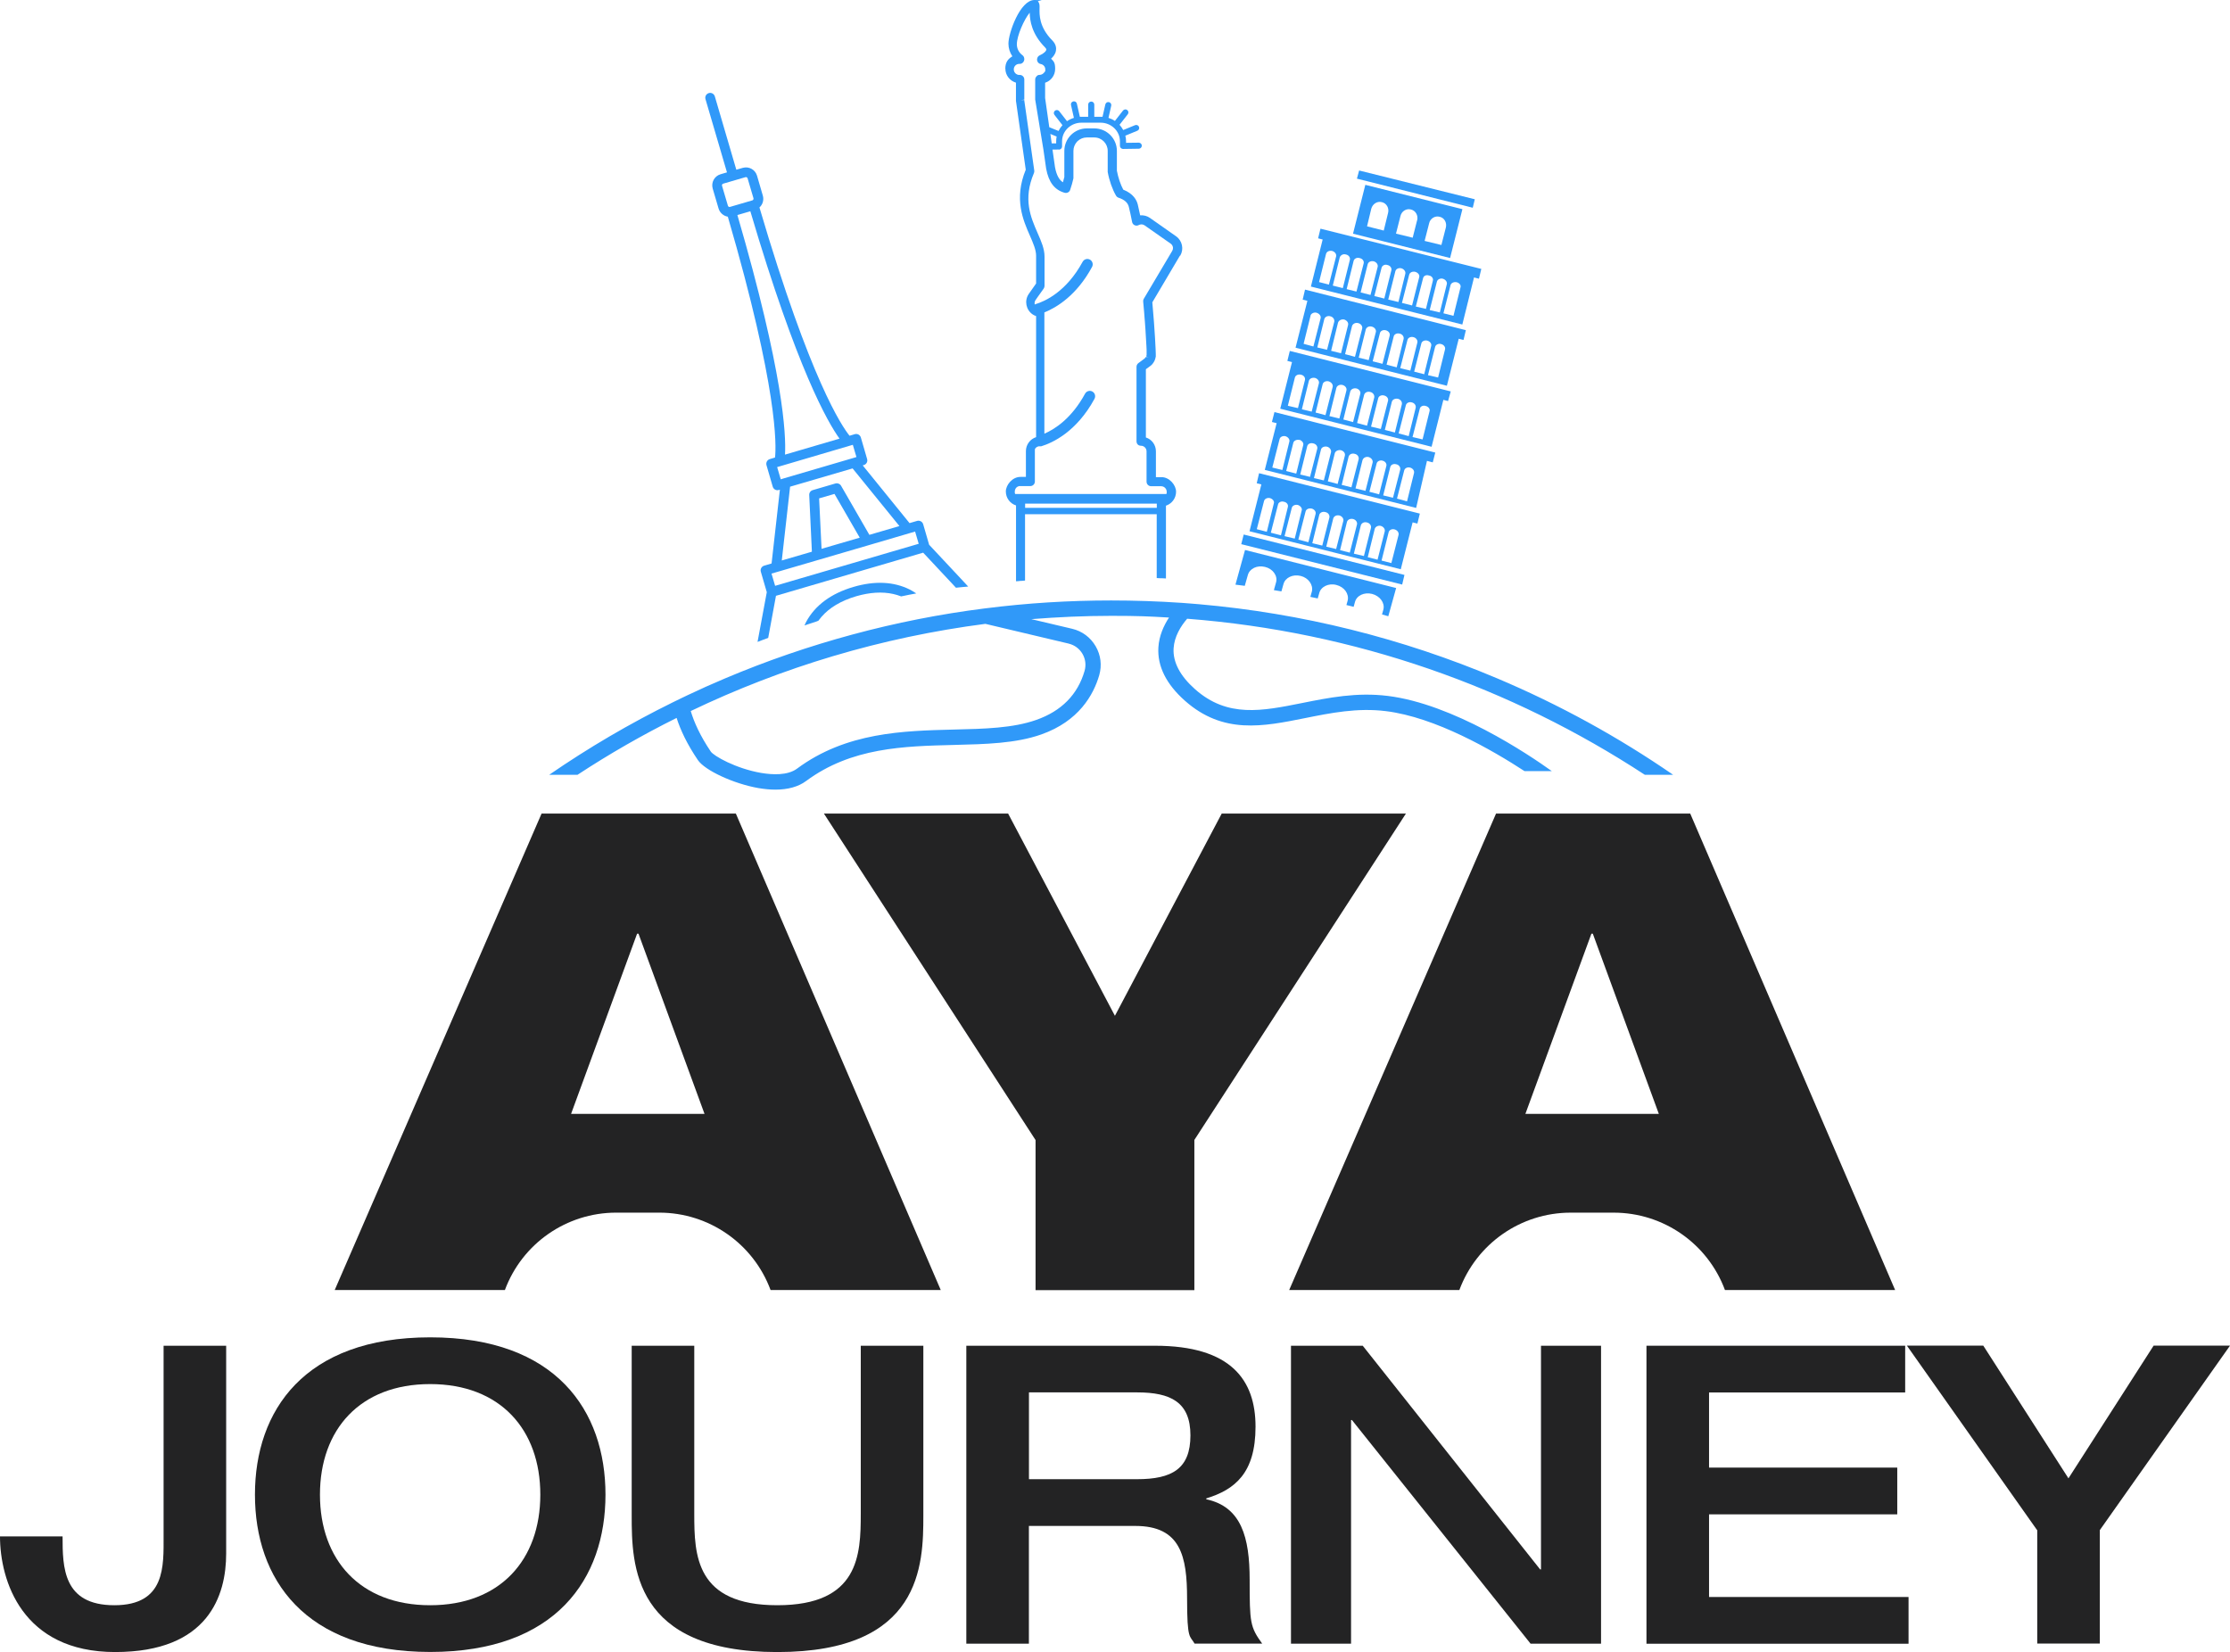 <?xml version="1.0" encoding="UTF-8"?>
<svg id="katman_2" xmlns="http://www.w3.org/2000/svg" viewBox="0 0 2041.6 1512.46">
  <defs>
    <style>
      .cls-1 {
        fill: #232324;
      }

      .cls-2 {
        fill: #3099f9;
      }
    </style>
  </defs>
  <g id="katman_2-2" data-name="katman_2">
    <g>
      <path class="cls-1" d="M495.83,744.81l-189.4,436.23h155.8c15.8-42.58,56.43-70.86,101.88-70.86h39.49c45.45,0,86.08,28.29,101.88,70.86h155.8l-187.6-436.23h-177.84ZM522.82,1019.79l60.45-164.99h1.29l60.45,164.99h-122.2Z"/>
      <polygon class="cls-1" points="1093.46 1181.12 1093.46 1043.63 1287.16 744.81 1118.51 744.81 1020.73 929.98 922.94 744.81 754.29 744.81 948 1043.63 948.07 1043.63 948.07 1181.12 1093.46 1181.12"/>
      <path class="cls-1" d="M1579.23,1181.05h155.8l-187.6-436.23h-177.77l-189.4,436.23h155.8c15.8-42.58,56.43-70.86,101.88-70.86h39.42c45.45,0,86.08,28.29,101.88,70.86ZM1396.51,1019.79l60.45-164.99h1.29l60.45,164.99h-122.2Z"/>
      <path class="cls-1" d="M149.77,1406.2c0,27.5,1.94,63.4-45.09,63.4s-47.39-34.75-47.39-63.04H0c0,40.13,19.96,105.9,105.47,105.9s101.59-51.98,101.59-90.18v-190.26h-57.29v174.18h0Z"/>
      <path class="cls-1" d="M393.87,1224.34c-115.38,0-160.46,67.2-160.46,144.02s45.09,144.02,160.46,144.02,160.46-67.27,160.46-144.02-45.09-144.02-160.46-144.02h0ZM393.8,1469.6c-64.19,0-100.87-41.64-100.87-101.23s36.69-101.23,100.87-101.23,100.87,41.64,100.87,101.23-36.69,101.23-100.87,101.23Z"/>
      <path class="cls-1" d="M788.04,1385.96c0,37.41-1.51,83.64-76.39,83.64s-76.03-45.81-76.03-83.64v-153.93h-57.29v155.51c0,45.45,1.15,124.93,133.33,124.93s133.68-79.84,133.68-124.93v-155.51h-57.29v153.93h0Z"/>
      <path class="cls-1" d="M1104.37,1372.6v-.79c25.99-8.04,45.09-22.9,45.09-65.69s-22.54-74.09-92.04-74.09h-172.74v272.75h57.29v-107.77h97.43c41.64,0,47.39,27.86,47.39,66.48s2.66,33.67,6.89,41.28h61.89c-11.13-15.29-11.49-19.46-11.49-58.44s-7.61-66.84-39.7-73.73ZM1040.97,1354.22h-98.94v-79.48h98.94c30.59,0,48.89,8.76,48.89,39.34s-16.8,40.13-48.89,40.13h0Z"/>
      <polygon class="cls-1" points="1410.8 1436.79 1410.01 1436.79 1247.6 1232.02 1181.91 1232.02 1181.91 1232.02 1181.91 1504.78 1236.91 1504.78 1236.91 1300.02 1237.7 1300.02 1401.25 1504.78 1465.79 1504.78 1465.79 1232.02 1410.8 1232.02 1410.8 1436.79"/>
      <polygon class="cls-1" points="1564.66 1386.39 1736.97 1386.39 1736.97 1343.6 1564.66 1343.6 1564.66 1274.82 1744.22 1274.82 1744.22 1232.02 1507.36 1232.02 1507.36 1232.1 1507.36 1504.85 1747.31 1504.85 1747.31 1462.06 1564.66 1462.06 1564.66 1386.39"/>
      <polygon class="cls-1" points="1971.67 1231.95 1893.7 1353.43 1815.73 1231.95 1745.8 1231.95 1864.98 1400.82 1865.12 1400.82 1865.12 1504.71 1922.42 1504.71 1922.42 1400.82 2041.6 1231.95 1971.67 1231.95"/>
      <g>
        <path class="cls-2" d="M619.46,657.3c1.79,5.67,4.24,11.63,7.4,18.09,3.23,6.46,7.18,13.28,12.06,20.46,6.39,9.48,32.81,21.68,55.35,25.63,5.53.93,10.7,1.44,15.58,1.44,11.49,0,21.11-2.66,28.14-7.9,41.5-30.73,89.31-31.88,135.62-33.03,28.93-.72,56.36-1.36,79.77-9.62,34.32-12.13,47.74-36.19,52.99-54.21,2.58-9.05,1.44-18.45-3.3-26.56-4.74-8.11-12.35-13.78-21.47-15.94l-37.41-8.83c12.06-.93,24.27-1.72,36.47-2.23,12.21-.5,24.48-.79,36.76-.79,24.63,0,34.68.5,51.84,1.51h1.01c-4.95,7.54-9.12,16.87-9.76,27.43-1.01,17.16,7.18,33.6,24.34,48.82,34.96,30.94,71.37,23.62,109.92,15.87,23.55-4.74,47.89-9.62,74.02-6.39,45.38,5.6,97.43,35.68,126.94,54.92h24.99c-22.33-16.01-90.39-61.46-150.2-68.85-28.36-3.52-53.85,1.58-78.55,6.53-36.54,7.32-68.13,13.71-97.86-12.64-13.78-12.21-20.39-24.84-19.67-37.41.65-10.84,6.53-20.32,12.42-27.14h0c153.79,11.85,296.73,62.82,419,142.87h25.92c-50.33-34.68-104.1-64.19-160.97-88.24-87.3-36.9-178.92-59.66-273.11-67.92-2.01-.14-4.09-.36-6.1-.5-3.45-.29-6.82-.5-10.2-.79h-.22c-21.18-1.44-42.5-2.15-63.9-2.15-38.63,0-76.97,2.37-114.8,7.18-.43,0-.86.07-1.22.14-40.85,5.17-81.13,13.14-120.76,23.84-39.63,10.7-78.55,24.05-116.74,40.21-11.63,4.88-23.12,10.05-34.46,15.44-1.65.79-3.37,1.58-5.1,2.44-2.73,1.29-5.53,2.66-8.26,4.02-19.67,9.69-38.99,20.1-57.87,31.16-18.88,11.06-37.33,22.83-55.28,35.18h25.92c29.08-19.1,59.38-36.47,90.68-52.05h.07ZM762.84,600.65c45.09-13.43,91.61-23.33,139.28-29.51l76.32,18.09h-.07c5.38,1.29,9.84,4.59,12.64,9.33,2.8,4.81,3.45,10.34,1.94,15.65-6.25,21.61-21.11,36.76-44.23,44.87-21.32,7.54-47.6,8.18-75.39,8.83-46.17,1.15-98.58,2.37-143.59,35.75-8.69,6.46-22.76,5.67-32.95,3.95-23.19-4.02-43.44-15.58-46.09-19.6-9.69-14.36-15.22-26.71-18.31-37.05,41.79-20.03,85.37-36.9,130.45-50.33h0Z"/>
        <path class="cls-2" d="M665.55,157.81l-5.89,1.72c-5.6,1.65-8.76,7.47-7.18,13.07l5.38,18.31c1.22,4.02,4.59,6.82,8.47,7.47,45.95,157.59,44.44,209.65,43.22,220.49l-4.81,1.44c-2.37.72-3.66,3.16-3.02,5.53l5.74,19.74c.72,2.37,3.16,3.73,5.53,3.02l1.01-.29-7.61,67.56-6.82,2.01c-2.37.72-3.73,3.23-3.02,5.53l5.46,18.74-8.47,45.52c1.65-.65,3.3-1.29,4.88-1.87s3.23-1.22,4.88-1.79l7.11-38.55,54.85-16.08,79.91-23.41,24.2,25.85,5.82,6.25c1.87-.22,3.73-.43,5.53-.57,1.87-.22,3.73-.36,5.67-.5l-6.53-7.04-29.22-31.23h0c0-.07-5.46-18.81-5.46-18.81-.72-2.37-3.23-3.73-5.6-3.02l-6.89,2.01-42.86-52.84,1.01-.29c2.37-.72,3.73-3.16,3.02-5.53l-5.74-19.74c-.72-2.37-3.16-3.73-5.53-3.02l-4.81,1.44c-6.75-8.33-35.75-50.26-82.49-209,2.94-2.58,4.24-6.82,3.09-10.84l-5.31-18.24c-1.65-5.6-7.47-8.76-13-7.18l-5.96,1.72-19.67-67.13c-.72-2.37-3.16-3.73-5.53-3.02s-3.73,3.16-3.02,5.53l19.67,67.06h0ZM837.79,486.64l3.3,11.2-131.46,38.48-3.3-11.2,5.46-1.58,37.33-10.91,45.88-13.43,37.41-10.98,5.38-1.58h0ZM749.91,456.27l14.07-4.09,23.12,40.06-34.96,10.2-2.23-46.17ZM823.43,481.61l-27.5,8.04-25.92-44.94c-1.01-1.79-3.16-2.66-5.17-2.08l-20.82,6.1c-1.94.57-3.3,2.44-3.16,4.52l2.44,51.84-7.9,2.3-19.67,5.74,7.61-67.56,57.22-16.73h0c0-.07,42.86,52.77,42.86,52.77h0ZM780.78,407.23l3.3,11.2-3.09.93-63.18,18.52-3.02.93-3.3-11.2,3.23-.93h0c0-.07,62.89-18.52,62.89-18.52l3.16-.93ZM768.65,401.56l-49.97,14.65c1.08-18.24-1.44-74.6-43.58-219.34l11.85-3.45h0c42.65,144.53,70.93,193.35,81.63,208.14h.07ZM682.5,162.19c.79-.22,1.72.22,1.94,1.08l5.38,18.24c.22.79-.29,1.72-1.08,1.94l-20.39,5.96c-.86.29-1.72-.29-1.94-1.08l-5.38-18.24c-.22-.86.22-1.72,1.08-1.94l20.39-5.96Z"/>
        <path class="cls-2" d="M781.36,537.32c-20.53,6.03-35.18,16.87-43.36,32.09-.14.36-.36.72-.5,1.08-.36.72-.65,1.36-1.01,2.08,2.01-.65,3.95-1.29,5.96-1.94,1.36-.43,2.66-.86,4.02-1.29.93-.36,1.87-.72,2.8-1.08.86-1.15,1.72-2.3,2.66-3.37,7.4-8.62,18.09-14.93,31.95-19.03,12.42-3.59,23.76-4.31,33.82-2.08,2.51.57,4.95,1.29,7.32,2.23,2.44-.5,4.88-1.01,7.32-1.51,2.23-.43,4.38-.86,6.53-1.22-1.22-.79-2.44-1.58-3.81-2.37-.72-.36-1.36-.79-2.08-1.15h0c-14.65-7.32-32.02-8.18-51.62-2.44h0Z"/>
        <polygon class="cls-2" points="1350.2 182.43 1244.3 156.09 1242.29 163.55 1348.33 190.19 1350.2 182.43"/>
        <path class="cls-2" d="M1338.86,191.48l-88.88-22.26-11.27,44.73,88.88,22.26,11.27-44.73ZM1270.79,195h0l-3.95,16.08-15.29-3.88,3.88-16.15c1.22-4.38,5.53-7.18,9.76-5.96,4.16.93,6.82,5.46,5.6,9.91ZM1297.36,201.75h0l-4.02,15.87-15.29-3.73,4.09-16.08c1.01-4.38,5.31-7.18,9.55-6.03,4.24.93,6.89,5.38,5.74,9.98h-.07ZM1323.71,208.28l-4.09,16.01-15.36-3.73,4.16-16.23c.93-4.24,5.38-7.04,9.55-5.89,4.38.93,6.82,5.38,5.74,9.84h0Z"/>
        <path class="cls-2" d="M1282.43,521.17l10.84-42.93,4.38,1.08,2.23-9.12-147.18-36.98-2.15,9.19,4.24,1.08-10.84,42.86,138.5,34.82ZM1150.61,484.48l6.61-25.7c.5-2.08,2.87-3.3,5.38-2.8,2.51.72,4.38,2.87,3.59,4.95l-6.39,25.92-9.19-2.37h0ZM1163.46,487.71l6.61-25.85c.36-1.94,2.94-3.3,5.31-2.51h0c2.66.43,4.31,2.73,3.66,4.88l-6.32,25.85-9.19-2.37h-.07ZM1176.02,490.87l6.61-25.85c.5-2.15,3.09-3.3,5.6-2.73h0c2.37.79,4.16,3.09,3.52,4.95l-6.39,25.85-9.26-2.23h-.07ZM1188.66,494.03l6.61-25.7c.43-2.15,3.02-3.3,5.6-2.73,2.44.65,4.09,2.73,3.59,4.88l-6.61,25.92-9.19-2.37ZM1201.44,497.33l6.39-25.99c.5-2.08,3.09-3.3,5.67-2.51h0c2.51.5,4.02,2.8,3.59,4.95l-6.53,25.7-9.12-2.15h0ZM1214.22,500.49l6.39-25.85c.65-2.15,3.09-3.3,5.6-2.73h0c2.51.65,4.09,2.94,3.66,4.88l-6.61,25.85-8.97-2.15h-.07ZM1226.86,503.65l6.32-25.92c.65-2.01,2.94-3.16,5.6-2.58h0c2.44.65,4.02,2.8,3.59,4.88l-6.61,25.92-8.97-2.3h.07ZM1239.49,506.88l6.39-25.99c.72-2.15,3.09-3.3,5.6-2.58h0c2.58.57,4.16,2.87,3.66,5.03l-6.46,25.7-9.12-2.15h-.07ZM1252.2,510.11l6.39-25.92c.65-2.08,3.16-3.3,5.6-2.73h-.07c2.58.72,4.09,3.02,3.66,4.95l-6.61,25.99-8.97-2.3h0ZM1280.42,489.65l-6.61,25.85-8.97-2.3,6.46-25.85c.5-2.08,2.94-3.45,5.53-2.66,2.44.72,4.02,2.8,3.59,4.95Z"/>
        <path class="cls-2" d="M1186.15,318.34l138.5,34.82,10.84-43.01,4.38,1.08,2.15-8.97-147.25-37.12-2.15,9.19,4.31,1.08-10.84,42.93h.07ZM1206.03,318.06l6.39-25.92c.65-2.08,2.94-3.3,5.53-2.58h0c2.51.57,4.02,2.87,3.59,5.03l-6.61,25.63-8.97-2.15h.07ZM1218.67,321.14l6.32-25.77c.72-2.15,3.16-3.3,5.6-2.87h0c2.58.86,4.16,2.94,3.59,5.1l-6.46,25.85-9.12-2.3h.07ZM1231.45,324.23l6.39-25.85c.65-1.87,3.02-3.3,5.6-2.58h0c2.58.57,4.16,2.94,3.66,5.03l-6.61,25.85-8.97-2.44h-.07ZM1243.94,327.46l6.46-25.85c.65-2.08,3.02-3.3,5.6-2.58h0c2.51.65,4.09,2.94,3.66,4.81l-6.61,25.85-9.12-2.23h0ZM1256.72,330.77l6.61-25.7c.43-2.15,2.87-3.3,5.31-2.73h0c2.58.65,4.16,2.73,3.66,4.88l-6.61,25.85-8.97-2.3ZM1269.43,333.85l6.53-25.85c.43-1.94,2.87-3.3,5.46-2.58h0c2.51.5,4.16,2.87,3.59,5.03l-6.32,25.85-9.19-2.44h-.07ZM1281.92,337.08l6.61-25.77c.5-2.15,2.87-3.3,5.46-2.66,2.51.57,4.02,2.87,3.66,4.81l-6.46,25.85-9.26-2.23h0ZM1294.7,340.24l6.53-25.7c.43-2.15,2.94-3.3,5.38-2.73,2.58.72,4.24,2.8,3.66,4.95l-6.39,25.85-9.19-2.37h0ZM1322.92,320l-6.32,25.63-9.26-2.15,6.53-25.85c.5-2.15,3.09-3.3,5.46-2.66h0c2.51.57,4.24,2.87,3.59,5.03h0ZM1199.79,288.91c.5-1.87,3.16-3.3,5.6-2.58h0c2.58.86,4.16,2.87,3.66,5.03l-6.61,25.85-8.97-2.44,6.39-25.85h-.07Z"/>
        <path class="cls-2" d="M1338.79,297.09l10.7-43.08,4.52,1.15,2.15-8.97-147.25-36.83-2.15,8.83,4.16,1.08-10.77,43.08,138.64,34.75h0ZM1207.61,258.25l6.39-25.77c.57-2.15,2.94-3.3,5.6-2.73h0c2.51.72,4.09,2.8,3.66,4.95l-6.61,25.85-8.97-2.3h-.07ZM1220.18,261.48l6.39-25.85c.72-2.01,3.16-3.45,5.6-2.66h0c2.66.5,4.16,2.8,3.66,4.95l-6.46,25.85-9.12-2.3h-.07ZM1232.89,264.71l6.39-25.92c.57-2.15,3.16-3.3,5.53-2.51,2.66.5,4.16,2.8,3.66,4.81l-6.61,25.85-8.97-2.23ZM1245.67,267.73l6.46-25.77c.57-2.15,2.87-3.3,5.53-2.73h0c2.51.72,4.02,2.87,3.66,4.95l-6.61,25.85-8.97-2.3h-.07ZM1258.23,271.03l6.61-25.85c.5-2.01,2.94-3.45,5.31-2.58,2.66.5,4.16,2.8,3.66,4.88l-6.46,25.85-9.12-2.3h0ZM1270.94,274.26l6.53-25.92c.5-2.08,2.87-3.3,5.46-2.73h0c2.51.72,4.16,3.02,3.66,5.03l-6.32,25.85-9.26-2.23h-.07ZM1283.5,277.35l6.61-25.77c.57-2.15,2.87-3.3,5.53-2.73h0c2.51.72,4.31,2.8,3.66,4.95l-6.53,25.85-9.19-2.3h-.07ZM1296.21,280.65l6.61-25.85c.43-2.3,2.94-3.45,5.38-2.58h0c2.66.36,4.24,2.73,3.59,4.81l-6.32,25.77-9.19-2.15h-.07ZM1308.92,283.88l6.53-25.85c.5-2.3,3.16-3.45,5.46-2.87h0c2.51.72,4.24,3.02,3.66,5.03l-6.39,25.85-9.19-2.15h-.07ZM1337.06,263.28l-6.39,25.85-9.19-2.3,6.53-25.85c.57-2.01,3.16-3.16,5.6-2.58h.07c2.58.72,4.16,2.8,3.37,4.88h0Z"/>
        <polygon class="cls-2" points="1285.8 526.34 1138.62 489.36 1136.39 498.19 1283.72 535.17 1285.8 526.34"/>
        <path class="cls-2" d="M1142.35,526.7c1.58-6.17,8.54-9.48,15.8-7.68,7.11,1.65,11.77,8.11,10.12,14.07l-2.01,7.18c2.3.36,4.59.79,6.89,1.15l1.87-6.61c1.58-6.03,8.62-9.33,15.8-7.54,7.04,1.72,11.56,8.11,10.27,14.07l-1.44,5.1c2.23.5,4.45.93,6.75,1.44l1.36-4.74c1.36-5.96,8.62-9.55,15.72-7.61,7.18,1.79,11.77,8.04,10.34,14.29l-1.15,4.09c2.23.5,4.45,1.08,6.61,1.65l1.15-4.16c1.44-6.17,8.54-9.48,15.72-7.68,7.18,1.87,11.77,8.11,10.41,14.14l-1.29,4.67c1.94.5,3.88,1.08,5.74,1.65l7.18-25.85-138.35-34.82-8.76,31.73,8.54,1.08,2.73-9.62h0Z"/>
        <path class="cls-2" d="M1172.15,374.2l138.5,34.82,10.77-42.93,4.31,1.08,2.44-8.83-147.33-37.05-2.23,9.12,4.24,1.08-10.77,42.72h.07ZM1191.89,374.7l6.39-25.92c.57-2.23,3.02-3.3,5.6-2.8,2.58.72,4.16,3.02,3.59,5.03l-6.61,25.85-8.97-2.15h0ZM1204.45,377.65l6.46-25.85c.43-2.08,3.02-3.37,5.6-2.66h0c2.44.79,4.02,2.87,3.59,5.1l-6.61,25.85-9.12-2.44h.07ZM1217.09,380.95l6.39-25.85c.65-2.15,3.16-3.3,5.6-2.66h0c2.58.72,4.16,2.87,3.59,5.1l-6.46,25.63-9.12-2.23h0ZM1229.87,384.04l6.32-25.63c.65-2.15,3.02-3.3,5.6-2.8h0c2.44.57,4.16,2.94,3.59,4.95l-6.61,25.85-8.97-2.37h.07ZM1242.44,387.27l6.46-25.85c.57-2.01,3.02-3.3,5.6-2.58,2.51.57,4.02,2.8,3.66,5.03l-6.61,25.85-9.12-2.44h0ZM1255.21,390.57l6.53-25.85c.43-2.15,2.94-3.3,5.38-2.66h0c2.58.57,4.16,2.73,3.66,4.81l-6.61,25.85-8.97-2.15ZM1267.85,393.59l6.39-25.7c.5-2.08,2.94-3.3,5.53-2.8h.07c2.51.65,4.02,2.87,3.59,5.03l-6.39,25.85-9.19-2.37h0ZM1280.49,396.82l6.61-25.85c.5-2.01,2.87-3.3,5.38-2.58h0c2.58.57,4.09,2.8,3.59,5.03l-6.39,25.85-9.19-2.44h0ZM1308.78,376.43l-6.39,25.85-9.19-2.15,6.61-25.85c.43-2.23,2.94-3.37,5.31-2.66,2.58.57,4.31,2.8,3.66,4.81h0ZM1185.5,345.63c.5-2.08,3.16-3.3,5.6-2.58h0c2.58.5,4.16,2.73,3.59,4.95l-6.39,25.63-9.26-2.15,6.46-25.85Z"/>
        <path class="cls-2" d="M1158,430.2l138.5,34.82,9.91-43.08h0l5.31,1.36,2.3-8.97-147.25-37.05-2.3,9.05,4.31,1.08-10.84,42.79h.07ZM1177.53,431.21l6.53-25.85c.5-2.01,3.16-3.16,5.6-2.58v-.14c2.3.72,4.09,2.8,3.45,4.95l-6.39,25.99-9.19-2.37h0ZM1190.38,434.44l6.39-25.92c.57-2.23,3.02-3.3,5.6-2.58,2.51.5,4.16,2.8,3.59,4.95l-6.61,25.7-8.97-2.15h0ZM1202.95,437.67l6.39-25.92c.43-2.3,3.09-3.37,5.67-2.8h0c2.44.65,3.95,3.02,3.59,5.03l-6.61,25.85-9.12-2.15h.07ZM1215.66,440.69l6.39-25.85c.65-2.01,3.16-3.16,5.6-2.66,2.58.72,4.16,2.8,3.59,5.03l-6.61,25.85-8.97-2.37h0ZM1228.36,443.92l6.32-25.85c.65-2.23,3.02-3.3,5.6-2.58h0c2.51.5,4.02,2.73,3.59,4.95l-6.61,25.7-8.97-2.23h.07ZM1241,447.15l6.39-25.85c.72-2.23,3.09-3.45,5.6-2.87h0c2.58.72,4.16,3.09,3.66,5.1l-6.53,25.85-9.05-2.23h-.07ZM1253.71,450.23l6.61-25.85c.43-2.01,2.87-3.3,5.31-2.66,2.58.57,4.16,2.8,3.59,4.88l-6.61,25.99-8.9-2.37ZM1266.34,453.54l6.46-25.92c.57-2.23,2.94-3.3,5.53-2.58,2.51.5,4.02,2.8,3.59,4.95l-6.61,25.7-8.97-2.15h0ZM1294.56,433.08l-6.39,25.92-9.19-2.51,6.53-25.56c.5-2.3,2.87-3.45,5.38-2.87h0c2.58.72,4.16,2.8,3.66,5.03h0ZM1171.43,402.2c.43-2.3,3.02-3.37,5.38-2.87h0c2.58.79,4.24,3.09,3.59,5.1l-6.39,25.85-9.19-2.23,6.61-25.85h0Z"/>
        <path class="cls-2" d="M920.43,62.82c0,6.1,4.09,11.2,9.69,12.85v16.66l8.97,63.04c-10.98,26.71-2.44,46.17,3.81,60.38,3.02,6.96,5.67,13,5.67,18.38v25.42c-4.24,5.89-6.68,9.55-6.82,9.69-4.09,6.1-2.44,14.43,3.66,18.6.93.65,2.01,1.15,3.16,1.51v110.85c-5.38,1.72-9.33,6.82-9.33,12.78v23.62h-5.03c-7.4,0-13.35,7.4-13.35,13.35s3.88,11.06,9.33,12.78v69.43c1.36,0,2.8-.22,4.16-.36h.86c1.08-.07,2.23-.22,3.23-.29h0v-60.74h120.55v58.44c1.36,0,2.8.14,4.16.22h0v-.07h.14c1.44.07,2.8.14,4.16.22v-66.63c5.38-1.79,9.26-6.82,9.26-12.78s-5.96-13.35-13.35-13.35h-5.1v-23.62c0-5.96-3.81-10.98-9.19-12.71v-62.46l3.73-2.73.29-.22c.22-.14.5-.36.72-.57l.5-.5c.14-.07.36-.22.43-.36.14-.22.36-.43.5-.65l.29-.36c.14-.22.29-.43.5-.72l.22-.36c.14-.22.29-.36.43-.72,0-.14.22-.29.22-.43l.29-.65c0-.22.22-.36.22-.57l.14-.5c0-.29.22-.5.22-.72s.14-.36.14-.57c0-.29,0-.5.22-.72v-2.58c0-2.15-.79-21.32-3.16-47.31l25.27-42.72h.29c3.52-5.96,1.87-13.71-3.81-17.73l-23.91-16.8c-2.66-1.87-5.82-2.66-8.97-2.37-.72-3.37-1.44-6.68-2.15-9.76-1.01-4.31-4.16-10.12-13.35-13.78-2.51-4.74-4.59-10.91-5.82-17.3v-18.16c0-11.34-9.26-20.61-20.61-20.61h-6.89c-11.34,0-20.61,9.26-20.61,20.61v23.91c-.43,1.65-.79,3.23-1.29,4.81-3.02-1.94-5.74-5.74-7.25-13.78l-2.3-16.15h0c0-.07,5.53-.07,5.53-.07.22,0,.43.07.57.07h-.14c1.58,0,2.8-1.36,2.8-2.87v-4.74c0-9.41,7.97-17.02,17.73-17.02h17.52c9.76,0,17.73,7.61,17.73,17.02v4.16c0,1.01.5,1.87,1.29,2.37.43.29,1.01.5,1.58.5l14.43-.22c1.51,0,2.73-1.29,2.73-2.8s-1.29-2.73-2.8-2.73l-11.63.14v-1.44c0-1.79-.22-3.45-.65-5.1l10.98-4.52c1.44-.57,2.08-2.15,1.51-3.59s-2.15-2.08-3.59-1.51l-10.84,4.45c-.93-1.72-2.08-3.3-3.37-4.81l7.54-9.62c.93-1.15.72-2.94-.5-3.88-1.15-.93-2.94-.72-3.88.5l-7.4,9.48c-1.79-1.22-3.81-2.15-5.89-2.8l2.51-11.13c.36-1.44-.57-2.94-2.08-3.3-1.44-.36-2.94.57-3.3,2.08l-2.58,11.34h-7.54v-11.13c0-1.58-1.22-2.8-2.8-2.8s-2.8,1.29-2.8,2.8v11.13h-7.61l-2.73-11.99c-.29-1.51-1.79-2.44-3.3-2.08s-2.44,1.79-2.08,3.3l2.66,11.77c-2.3.72-4.38,1.72-6.32,3.02l-7.11-9.12c-.93-1.22-2.66-1.44-3.88-.5-1.22.93-1.44,2.66-.5,3.88l7.32,9.41c-1.44,1.58-2.66,3.37-3.59,5.31l-8.47-3.45h0l-3.81-26.71v-14c5.38-1.72,9.19-6.75,9.19-12.71s-1.44-6.89-3.73-9.33c2.08-1.87,3.95-4.31,4.45-7.32.43-2.3.14-5.89-3.37-9.41-12.13-12.21-11.77-23.69-11.63-29.22.07-2.66.14-4.74-1.44-6.39-.86-.86,9.76-1.36-3.3-1.36s-23.76,30.15-23.76,39.92c0,4.16,1.29,8.26,3.59,11.63-3.88,2.37-6.46,5.31-6.46,11.42l.07-.14ZM955.25,136.84l2.51,17.52c2.3,12.42,7.61,19.46,16.87,22.11,1.51.43,3.09,0,4.09-1.01l.14-.14c.36-.43.72-.86.86-1.44,1.22-3.52,2.23-7.04,3.02-10.63v-25.13c0-3.16,1.22-6.03,3.16-8.26.22-.29.5-.5.79-.79,2.23-2.01,5.1-3.23,8.26-3.23h6.89c6.82,0,12.28,5.53,12.28,12.28v19.31c1.44,7.97,4.24,15.87,7.61,21.68.5.86,1.29,1.51,2.23,1.87,5.53,1.79,8.54,4.59,9.48,8.33,1.08,4.38,2.08,9.05,3.02,13.93.22,1.29,1.08,2.37,2.3,2.94,1.22.57,2.66.5,3.81-.14.43-.22.93-.43,1.44-.5,1.36-.29,2.73,0,3.88.79l23.91,16.73c1.22.86,1.94,2.23,2.08,3.59v.5c0,.86-.22,1.79-.72,2.58l-25.99,43.8c-.43.65-.65,1.51-.57,2.3v.22h0c0,.57.07,1.15.14,1.65,0,.5.07,1.01.14,1.51.07.86.14,1.72.22,2.51.14,1.36.22,2.66.36,3.95.14,1.94.29,3.81.43,5.67,0,.57.07,1.08.14,1.65,0,.57.07,1.08.14,1.58,0,.72.14,1.36.14,2.08s.07,1.36.14,2.01c0,.65.07,1.22.14,1.79,0,.36,0,.72.07,1.08.43,6.53.72,11.92.93,15.8v.14c0,1.08.07,2.01.14,2.8v4.81l-.14.29v.22s-.07.29-.14.29v.29h0v.14l2.3,1.08-2.51-.93,1.36.72h0l-1.65-.57,1.01.5h0l-.86-.36h-.07v.07l-.86,1.08-.14.22-5.82,4.31c-1.08.79-1.72,2.08-1.72,3.37v68.13c0,2.3,1.44,4.16,4.16,4.16s5.03,2.3,5.03,5.1v27.79c0,2.3,1.87,4.16,4.16,4.16h9.19c2.8,0,5.1,2.3,5.1,5.03s-.14,1.44-.5,2.08h-138.21c-.07-.14-.14-.36-.22-.5v-.14c0-.14-.07-.22-.14-.36v-1.29c0-1.36.57-2.66,1.44-3.59.57-.57,1.29-1.01,2.08-1.22h0c.14,0,.29-.07.43-.14h10.27c2.3,0,4.16-1.87,4.16-4.16v-28.43h0v-.5h0v-.07c0-.07,0-.14.07-.22v-.07h0v-.43h0c0-.07.07-.22.14-.29,0-.07.14-.22.22-.29h0c0-.07.14-.14.14-.22.07-.07.14-.14.22-.29.14-.14.22-.22.36-.29.14-.14.22-.22.36-.29h0c.14-.07.29-.14.43-.29.07,0,.22-.07.29-.14h0c.14-.07.36-.14.57-.22.14,0,.29-.07.43-.14.14,0,.22,0,.36-.07h0c.57.07,1.22.07,1.79,0h.07s.05,0,0,0c-.07,0,0,0,0,0h.29c10.2-3.09,32.31-13.07,48.82-43.44,1.36-2.51.36-5.6-2.15-6.82-2.37-1.15-5.17-.22-6.46,2.08-12.21,22.47-27.43,32.38-37.26,36.62v-111h0c11.34-4.59,29.58-15.65,43.65-41.64,1.36-2.51.36-5.6-2.15-6.82-2.37-1.15-5.17-.22-6.46,2.08-15.01,27.64-34.68,36.26-43.08,38.77-.29.07-.57.22-.79.36-.29-1.36-.07-2.8.72-4.02.14-.14,2.8-4.16,7.47-10.55.5-.72.79-1.58.79-2.44v-26.85c0-7.11-2.94-13.86-6.39-21.68-6.32-14.5-13.5-30.87-3.3-54.85.29-.72.36-1.44.29-2.23l-9.12-64.04v-.57h-.07c0-.07-3.16.14-3.16.14h0l3.23-.5v-18.45c0-2.3-1.87-4.16-4.16-4.16h-.43c-.29,0-.57,0-.79-.07h-.22c-.14,0-.29,0-.5-.14h0c-.14,0-.36-.14-.5-.22-.07,0-.14,0-.22-.14-.14,0-.22-.07-.29-.14-.07,0-.22-.14-.29-.14-1.29-.86-2.23-2.37-2.23-4.16,0-2.87,2.23-5.1,5.03-5.1h.43c2.23,0,4.02-1.87,4.16-4.09v-.36c0-1.36-.57-2.66-1.72-3.52-3.23-2.37-5.1-6.03-5.1-9.98,0-7.75,6.68-22.83,11.77-28.93.14,7.18,1.79,19.46,14.14,31.88.79.79,1.15,1.51,1.08,2.08-.07.43-.43,1.08-1.01,1.72-.14.22-.36.36-.57.57-1.01.93-2.51,1.94-4.45,2.8-.93.43-1.72,1.22-2.08,2.08,0,0,0,.14-.07.22,0,0,0,.14-.07.22-.22.57-.29,1.22-.22,1.87.22,1.87,1.58,3.3,3.37,3.59,2.44.43,4.16,2.51,4.16,4.95s-.22,1.58-.57,2.23c-1.01,1.58-2.8,2.73-4.45,2.73s-2.23.5-2.94,1.29c-.79.79-1.29,1.79-1.29,2.94v18.38M938.52,464.95v-3.88h120.55v3.88h-120.55ZM1053.11,328.4h.14-.14ZM966.95,129.31v1.94h-4.09l-1.22-8.62,5.74,2.37c-.29,1.36-.43,2.87-.43,4.31h0Z"/>
      </g>
    </g>
  </g>
</svg>